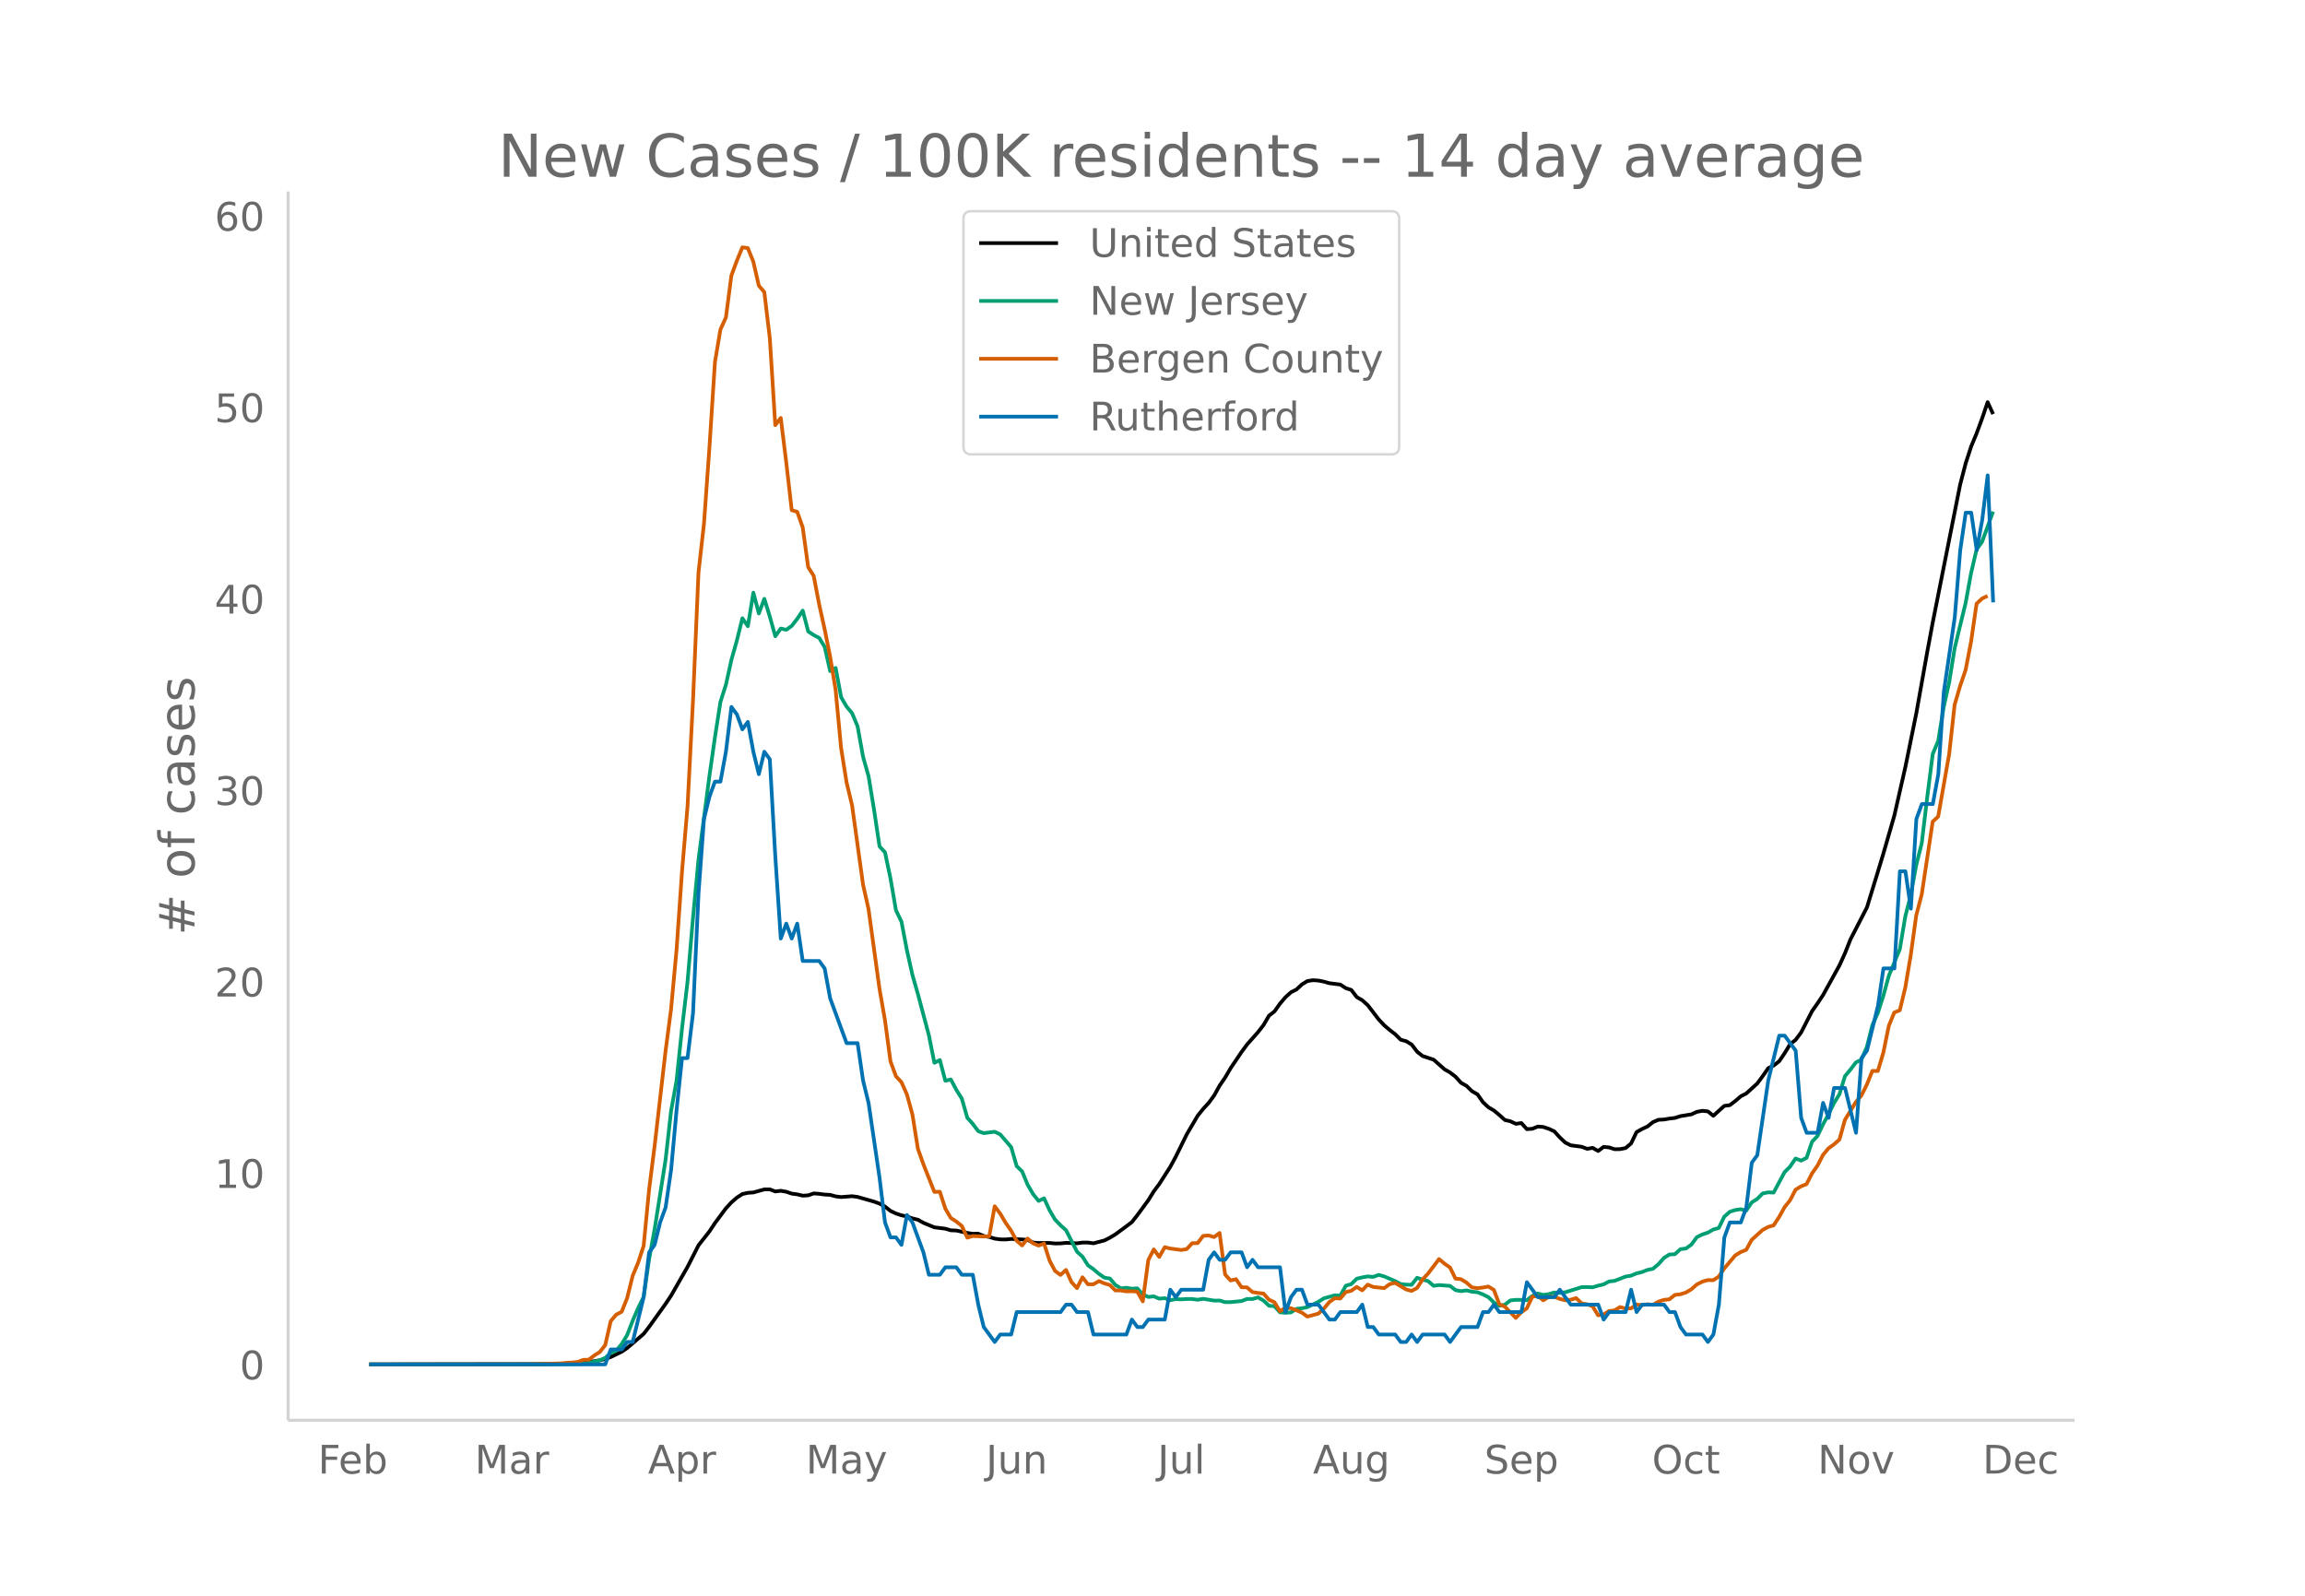 <svg height="864" viewBox="0 0 936 648" width="1248" xmlns="http://www.w3.org/2000/svg" xmlns:xlink="http://www.w3.org/1999/xlink"><defs><style>*{stroke-linecap:butt;stroke-linejoin:round}</style></defs><g id="figure_1"><path d="M0 648h936V0H0z" fill="#fff" id="patch_1"/><g id="axes_1"><path d="M117 576.72h725.4V77.76H117z" fill="none" id="patch_2"/><path clip-path="url(#p034bf9e8f3)" d="M149.973 554.04l71.292-.107 8.912-.24 6.683-.45 4.456-.503 2.228-.371 2.228-.547 2.228-.78 4.456-2.144 2.227-1.518 6.684-5.729 2.228-2.873 6.684-9.334 2.228-3.32 6.683-11.679 4.456-8.766 4.456-5.658 2.228-3.375 4.455-5.99 2.228-2.406 2.228-1.945 2.228-1.447 2.228-.49 2.228-.154 4.456-1.231 2.227-.017 2.228.852 2.228-.277 2.228.39 2.228.76 2.228.3 2.228.532 2.228-.137 2.228-.771 2.227.16 2.228.303 2.228.12 2.228.615 2.228.27 4.456-.343 2.228.294 6.683 1.912 2.228.803 2.228 1.205 2.228 1.77 2.228 1.044 2.228.728 2.228.474 2.228.78 2.227.552 2.228 1.247 4.456 1.834 4.456.555 2.228.658 2.228.081 4.455.983 2.228.342 2.228-.04 2.228.945 2.228.375 2.228.686 2.228.31 2.228.026 2.228-.21 4.455.204 2.228.186 2.228 1.076 2.228.188 4.456-.026 2.228.22 2.227-.03 2.228-.222 4.456.183 2.228-.306 2.228.01 2.228.289 4.456-1.161 2.227-1.134 2.228-1.336 4.456-3.286 2.228-1.683 2.228-2.831 4.456-6.073 2.228-3.6 2.227-2.986 4.456-6.956 2.228-4.122 4.456-9.054 4.456-7.6 2.228-2.761 2.227-2.422 2.228-3.022 2.228-4.014 2.228-3.262 2.228-3.797 4.456-6.611 2.228-3.018 4.455-5.029 2.228-2.865 2.228-3.812 2.228-1.74 2.228-3.138 2.228-2.613 2.228-2.01 2.228-1.118 2.228-2.075 2.227-1.359 2.228-.347 2.228.144 2.228.438 2.228.634 4.456.562 2.228 1.47 2.227.706 2.228 2.912 2.228 1.283 2.228 1.998 4.456 5.804 2.228 2.372 2.228 1.91 2.228 1.687 2.227 2.245 2.228.602 2.228 1.361 2.228 2.908 2.228 1.765 4.456 1.46 4.456 3.935 2.227 1.283 2.228 1.705 2.228 2.477 2.228 1.246 2.228 2.17 2.228 1.268 2.228 3.188 2.228 2.075 2.228 1.304 2.227 1.856 2.228 2.003 2.228.514 2.228 1.039 2.228-.327 2.228 2.48 2.228-.15 2.228-.9 2.228.167 2.227.745 2.228 1.033 2.228 2.445 2.228 2.107 2.228 1.119 4.456.6 2.228.84 2.228-.396 2.227 1.272 2.228-1.674 2.228.225 2.228.72 2.228-.027 2.228-.437 2.228-1.86 2.228-4.626 2.228-1.26 2.227-1.022 2.228-1.778 2.228-.937 2.228-.114 2.228-.383 2.228-.26 2.228-.717 4.455-.73 2.228-1.021 2.228-.42 2.228.233 2.228 1.787 4.456-4.032 2.228-.273 2.228-1.694 2.227-1.909 2.228-1.144 4.456-4.047 2.228-3.01 2.228-3.213 2.228-1.082 2.228-1.742 2.228-3.274 2.227-3.66 2.228-1.753 2.228-2.983 4.456-8.697 2.228-3.15 2.228-3.365 6.683-12.09 2.228-4.904 2.228-5.626 6.684-12.963 4.456-14.542 2.228-7.346 4.455-15.45 4.456-19.627 4.456-21.881 4.456-25.011 2.228-11.942 11.139-56.001 2.228-8.544 2.228-6.862 2.228-5.337 2.227-6.062 2.228-6.564 2.228 4.841h0" fill="none" stroke="#000" stroke-linecap="round" stroke-width="1.5" id="line2d_1"/><path clip-path="url(#p034bf9e8f3)" d="M149.973 554.04l77.976-.094 8.911-.219 2.228-.3 4.456-1.056 2.228-1 2.228-1.964 2.228-.925 2.228-2.713 2.227-3.657 2.228-5.783 2.228-5.17 2.228-4.49 2.228-15.429 2.228-12.06 4.456-28.213 2.228-19.818 2.227-12.323 2.228-21.25 2.228-18.88 2.228-25.988L283.646 349l4.456-34.066 2.228-15.598 2.227-14.342 2.228-6.977 2.228-10.077 2.228-7.903 2.228-8.983 2.228 3.226 2.228-13.63 2.228 8.46 2.228-5.952 2.227 7.22 2.228 7.978 2.228-3.126 2.228.5 2.228-1.594 2.228-2.857 2.228-3.339 2.228 8.465 2.228 1.476 2.227 1.15 2.228 3.65 2.228 9.829 2.228-1.263 2.228 11.872 2.228 3.826 2.228 2.663 2.228 5.34 2.228 12.378 2.227 7.858 2.228 13.635 2.228 14.873 2.228 2.426 2.228 10.603 2.228 12.929 2.228 4.607 2.228 11.69 2.228 9.947 2.227 7.778 4.456 16.754 2.228 11.141 2.228-1.125 2.228 8.44 2.228-.557 2.228 4.201 2.228 3.576 2.227 7.79 2.228 2.482 2.228 2.97 2.228.787 4.456-.562 2.228 1.075 4.456 5.176 2.227 7.703 2.228 2.169 2.228 5.395 2.228 3.82 2.228 2.757 2.228-1.075 2.228 4.87 2.228 3.782 2.227 2.332 2.228 1.963 4.456 8.74 2.228 2.02 2.228 3.507 2.228 1.569 2.228 1.9 2.228 1.538 2.227.363 2.228 2.607 2.228 1.369 2.228-.231 2.228.375 2.228-.125 2.228 2.45 2.228 1.038 2.228-.25 2.227.95 2.228-.206 2.228.825 2.228-.45 2.228.1 2.228-.15 2.228.019 2.228.294 2.228-.382 4.455.726 2.228-.02 2.228.645h2.228l4.456-.45 2.228-.838 2.228.013 2.227-.638 2.228 1.281 2.228 2.101 2.228.175 2.228 2.5 2.228.182 2.228-.162 2.228-1.426 2.228-.256 2.227-.438 4.456-2.175 2.228-1.407 4.456-1.238 2.228.119 2.228-4.001 2.227-.663 2.228-2.2 2.228-.526 2.228-.394 2.228.2 2.228-.825 2.228.613 4.456 1.913 2.227 1.194 2.228.244 2.228.05 2.228-2.826 2.228.75 2.228.57 2.228 1.925 2.228-.3 4.455.331 2.228 1.713 2.228.438 2.228-.32 2.228.538 2.228.207 2.228.887 2.228 1.113 2.228 2.182 2.227 1.326 2.228-.444 2.228-1.738 2.228-.232 2.228.007 2.228.15 2.228-1.738 2.228-.994 2.228.587 2.227-.331 2.228-.669 2.228.156 2.228-.237 6.684-2.082 2.228-.038 2.228.094 2.227-.663 2.228-.518 2.228-1.194 2.228-.238 4.456-1.738 2.228-.375 2.228-.932 2.228-.531 2.227-.875 2.228-.463 2.228-1.882 2.228-2.507 2.228-1.406 2.228-.125 2.228-2.026 2.228-.281 2.227-1.582 2.228-3.038 2.228-1.082 2.228-.744 2.228-1.269 2.228-.625 2.228-4.589 2.228-1.982 2.228-.712 2.227-.332 2.228.563 2.228-3.326 2.228-1.413 2.228-2.232 2.228-.437 2.228.08 4.456-8.314 2.227-2.244 2.228-3.264 2.228.85 2.228-1.125 2.228-6.533 2.228-2.363 2.228-4.67 2.228-4.12 2.228-4.551 2.227-3.62 2.228-7.29 2.228-2.682 2.228-2.926 2.228-1.1 2.228-5.251 2.228-8.765 2.228-5.002 2.228-6.977 2.227-8.083 4.456-10.79 2.228-13.317 2.228-8.746 2.228-12.135 2.228-8.884 2.228-18.692 2.228-17.474 2.227-5.32 2.228-13.742 2.228-10.071 2.228-13.88 4.456-18.33 2.228-12.222 2.228-9.521 2.227-3.113 4.456-12.248h0" fill="none" stroke="#009e73" stroke-linecap="round" stroke-width="1.5" id="line2d_2"/><path clip-path="url(#p034bf9e8f3)" d="M149.973 554.04l64.608-.06 13.368-.357 2.228-.238 2.228-.12 2.227-.238 2.228-.834 2.228-.06 2.228-1.727 2.228-1.37 2.228-2.859 2.228-9.71 2.228-2.62 2.228-1.191 2.227-5.6 2.228-8.994 2.228-5.361 2.228-6.79 2.228-22.934 2.228-17.572 4.456-38.659 2.228-16.917 2.227-24.065 2.228-31.927 2.228-26.27 2.228-43.007 2.228-52.06 2.228-19.777 2.228-31.153 2.228-34.49 2.227-13.283 2.228-4.884 2.228-17.036 2.228-6.016 2.228-5.421 2.228.298 2.228 5.54 2.228 9.709 2.228 2.62 2.227 18.645 2.228 35.383 2.228-2.919 2.228 18.049 2.228 19.418 2.228.656 2.228 6.314 2.228 16.142 2.228 3.515 2.227 11.615 2.228 10.067 2.228 11.139 2.228 13.522 2.228 23.648 2.228 13.938 2.228 9.293 4.456 32.166 2.227 9.947 4.456 32.404 2.228 12.748 2.228 16.678 2.228 6.076 2.228 2.383 2.228 5.003 2.228 8.101 2.227 13.939 2.228 6.255 4.456 11.258 2.228-.06 2.228 6.85 2.228 3.812 2.228 1.43 2.228 1.787 2.227 4.765 2.228-.655 4.456.179 2.228-.06 2.228-12.21 2.228 2.977 2.228 3.753 2.228 3.217 2.227 4.05 2.228 1.906 2.228-2.8 2.228 1.967 2.228.893 2.228-.834 2.228 6.91 2.228 4.229 2.227 1.608 2.228-2.025 2.228 4.944 2.228 2.442 2.228-4.408 2.228 2.86h2.228l2.228-1.31 2.228.952 2.227.655 2.228 2.204h2.228l2.228.358 2.228-.06 2.228.179 2.228 3.931 2.228-16.738 2.228-4.348 2.227 3.038 2.228-3.932 2.228.536 4.456.596 2.228-.357 2.228-2.383 2.228-.06 2.228-2.918 2.227-.18 2.228.656 2.228-1.668 2.228 16.858 2.228 2.442 2.228-.536 2.228 3.276 2.228.06 2.228 1.906 2.227.357 2.228.238 2.228 2.502 2.228 1.013 2.228 3.693 2.228-1.43 2.228.179 2.228.834 2.228.953 2.227 1.608 4.456-1.191 2.228-2.025 2.228-2.68 2.228-1.55 2.228.12 2.228-2.621 2.227-.536 2.228-1.55 2.228 1.37 2.228-2.322 2.228.953 4.456.476 2.228-1.608 2.228-.536 4.455 2.68 2.228.596 2.228-1.191 2.228-3.455 2.228-2.383 4.456-5.897 2.228 1.847 2.227 1.548 2.228 4.528 2.228.238 2.228 1.37 2.228 1.966 2.228.297 2.228-.238 2.228-.417 2.228 1.37 2.227 5.838 2.228.953 4.456 4.586 2.228-2.323 2.228-1.548 2.228-4.706 2.228-.417 2.228 1.846 2.227-1.37 2.228-.119 2.228.894 2.228.595 2.228-.238 2.228-.655 2.228 2.144 2.228.358 2.228.834 2.227 3.633 2.228-.298 2.228-1.43 2.228-.238 2.228-1.37 2.228.596 2.228-.06 2.228-1.548 2.228.238 2.227-.357 2.228.238 2.228-1.31 2.228-.715 2.228-.239 2.228-1.787 2.228-.238 2.228-.715 2.227-1.31 2.228-1.966 2.228-1.132 2.228-.655 2.228.06 2.228-1.49 2.228-3.276 4.456-5.301 2.227-1.37 2.228-.894 2.228-4.05 4.456-4.05 2.228-1.192 2.228-.655 2.228-3.395 2.228-3.991 2.227-2.8 2.228-4.289 2.228-1.37 2.228-.893 2.228-4.349 2.228-3.157 2.228-4.348 2.228-2.68 2.228-1.609 2.227-1.966 2.228-7.982 4.456-7.267 2.228-2.62 2.228-4.468 2.228-5.54 2.228.06 2.228-7.446 2.227-10.9 2.228-5.421 2.228-.894 2.228-9.173 2.228-13.224 2.228-16.142 2.228-8.519 4.456-29.545 2.227-2.084 4.456-25.316 2.228-20.074 2.228-7.625 2.228-6.492 2.228-11.556 2.228-15.369 2.227-2.084 2.228-1.073h0" fill="none" stroke="#d55e00" stroke-linecap="round" stroke-width="1.5" id="line2d_3"/><path clip-path="url(#p034bf9e8f3)" d="M149.973 554.04h95.799l2.228-6.068h4.456l2.227-3.033h2.228l4.456-18.203 2.228-18.203 2.228-3.034 2.228-9.102 2.228-6.067 2.228-15.17 2.227-24.27 2.228-21.237h2.228l2.228-18.203 2.228-48.541 2.228-30.338 2.228-9.102 2.228-6.068h2.227l2.228-12.135 2.228-18.203 2.228 3.034 2.228 6.068 2.228-3.034 2.228 12.135 2.228 9.102 2.228-9.102 2.227 3.034 2.228 39.44 2.228 33.372 2.228-6.068 2.228 6.068 2.228-6.068 2.228 15.17h6.683l2.228 3.033 2.228 12.135 6.684 18.203h4.456l2.228 15.17 2.227 9.101 4.456 30.338 2.228 18.203 2.228 6.068h2.228l2.228 3.034 2.228-12.136 2.228 3.034 4.455 12.136 2.228 9.101h4.456l2.228-3.034h4.456l2.228 3.034h4.455l2.228 12.135 2.228 9.102 4.456 6.068 2.228-3.034h4.456l2.227-9.102h17.823l2.228-3.034h2.228l2.228 3.034h4.456l2.228 9.102h13.367l2.228-6.068 2.228 3.034h2.228l2.228-3.034h6.683l2.228-12.135 2.228 3.034 2.228-3.034h8.912l2.227-12.136 2.228-3.033 2.228 3.033h2.228l2.228-3.033h4.456l2.228 6.067 2.228-3.034 2.227 3.034h8.912l2.228 18.203 2.228-6.067 2.228-3.034h2.228l2.227 6.067h4.456l4.456 6.068h2.228l2.228-3.034h6.683l2.228-3.034 2.228 9.102h2.228l2.228 3.034h6.684l2.227 3.034h2.228l2.228-3.034 2.228 3.034 2.228-3.034h8.912l2.227 3.034 4.456-6.068h6.684l2.228-6.068h2.228l2.228-3.034 2.227 3.034h8.912l2.228-12.135 4.456 6.068h6.683l2.228-3.034 4.456 6.067h11.14l2.227 6.068 2.228-3.034h6.684l2.228-9.101 2.228 9.101 2.228-3.034h8.911l2.228 3.034h2.228l2.228 6.068 2.228 3.034h6.683l2.228 3.034 2.228-3.034 2.228-12.136 2.228-27.304 2.228-6.068h4.455l2.228-6.067 2.228-18.203 2.228-3.034 4.456-30.338 4.456-18.203h2.228l4.455 6.067 2.228 27.305 2.228 6.067h4.456l2.228-12.135 2.228 6.068 2.228-12.136h4.455l4.456 18.203 2.228-30.338 2.228-3.034 4.456-18.203 2.228-15.169h4.455l2.228-39.44h2.228l2.228 15.17 2.228-36.406 2.228-6.068h4.456l2.227-12.135 2.228-33.372 4.456-30.339 2.228-27.304 2.228-15.17h2.228l2.228 15.17 2.227-12.136 2.228-18.202 2.228 51.575h0" fill="none" stroke="#0072b2" stroke-linecap="round" stroke-width="1.5" id="line2d_4"/><path d="M117 576.72V77.76" fill="none" stroke="#d3d3d3" stroke-linecap="square" stroke-width="1.25" id="patch_3"/><path d="M117 576.72h725.4" fill="none" stroke="#d3d3d3" stroke-linecap="square" stroke-width="1.25" id="patch_4"/><g id="matplotlib.axis_1"><g id="xtick_1"><g transform="matrix(.16 0 0 -.16 129.127 598.378)" fill="#696969" id="text_1"><defs><path d="M9.813 72.906h41.89v-8.312H19.672V43.109h28.906v-8.297H19.672V0h-9.86z" id="DejaVuSans-70"/><path d="M56.203 29.594v-4.39H14.891q.593-9.282 5.593-14.142 5-4.859 13.938-4.859 5.172 0 10.031 1.266 4.86 1.265 9.656 3.812v-8.5Q49.266.734 44.187-.344 39.11-1.422 33.892-1.422q-13.094 0-20.735 7.61-7.64 7.625-7.64 20.625 0 13.421 7.25 21.296Q20.016 56 32.328 56q11.031 0 17.453-7.11 6.422-7.093 6.422-19.296zm-8.984 2.64q-.094 7.36-4.125 11.75-4.032 4.407-10.672 4.407-7.516 0-12.031-4.25-4.516-4.25-5.203-11.97z" id="DejaVuSans-101"/><path d="M48.688 27.297q0 9.906-4.079 15.547-4.078 5.64-11.203 5.64-7.14 0-11.218-5.64-4.079-5.64-4.079-15.547 0-9.906 4.078-15.547 4.079-5.64 11.22-5.64 7.124 0 11.202 5.64t4.078 15.547zM18.108 46.39q2.844 4.875 7.157 7.234Q29.594 56 35.594 56q9.968 0 16.187-7.906 6.235-7.907 6.235-20.797T51.78 6.484q-6.218-7.906-16.187-7.906-6 0-10.328 2.375-4.313 2.375-7.157 7.25V0H9.08v75.984h9.03z" id="DejaVuSans-98"/></defs><use xlink:href="#DejaVuSans-70"/><use x="52.02" xlink:href="#DejaVuSans-101"/><use x="113.543" xlink:href="#DejaVuSans-98"/></g></g><g id="xtick_2"><g transform="matrix(.16 0 0 -.16 192.804 598.378)" fill="#696969" id="text_2"><defs><path d="M9.813 72.906h14.703l18.593-49.61 18.703 49.61h14.704V0H66.89v64.016l-18.797-50h-9.907l-18.796 50V0H9.813z" id="DejaVuSans-77"/><path d="M34.281 27.484q-10.89 0-15.093-2.484-4.204-2.484-4.204-8.5 0-4.781 3.157-7.594 3.156-2.797 8.562-2.797 7.485 0 12 5.297 4.516 5.297 4.516 14.078v2zm17.922 3.72V0H43.22v8.297Q40.14 3.328 35.547.953q-4.594-2.375-11.234-2.375-8.391 0-13.36 4.719Q6 8.016 6 15.922q0 9.219 6.172 13.906 6.187 4.688 18.437 4.688h12.61v.89q0 6.203-4.078 9.594-4.078 3.39-11.453 3.39-4.688 0-9.141-1.124-4.438-1.125-8.531-3.375v8.312q4.921 1.906 9.562 2.844 4.64.953 9.031.953 11.875 0 17.735-6.156 5.86-6.14 5.86-18.64z" id="DejaVuSans-97"/><path d="M41.11 46.297q-1.516.875-3.297 1.281Q36.03 48 33.89 48q-7.625 0-11.703-4.953-4.079-4.953-4.079-14.234V0H9.08v54.688h9.03v-8.5q2.844 4.984 7.375 7.39Q30.031 56 36.531 56q.922 0 2.047-.125 1.125-.11 2.484-.36z" id="DejaVuSans-114"/></defs><use xlink:href="#DejaVuSans-77"/><use x="86.279" xlink:href="#DejaVuSans-97"/><use x="147.559" xlink:href="#DejaVuSans-114"/></g></g><g id="xtick_3"><g transform="matrix(.16 0 0 -.16 263.122 598.378)" fill="#696969" id="text_3"><defs><path d="M34.188 63.188L20.797 26.906h26.812zm-5.579 9.718h11.188L67.578 0h-10.25l-6.64 18.703h-32.86L11.188 0H.78z" id="DejaVuSans-65"/><path d="M18.11 8.203v-29H9.077v75.484h9.031v-8.296q2.844 4.875 7.157 7.234Q29.594 56 35.594 56q9.968 0 16.187-7.906 6.235-7.907 6.235-20.797T51.78 6.484q-6.218-7.906-16.187-7.906-6 0-10.328 2.375-4.313 2.375-7.157 7.25zm30.578 19.094q0 9.906-4.079 15.547-4.078 5.64-11.203 5.64-7.14 0-11.218-5.64-4.079-5.64-4.079-15.547 0-9.906 4.078-15.547 4.079-5.64 11.22-5.64 7.124 0 11.202 5.64t4.078 15.547z" id="DejaVuSans-112"/></defs><use xlink:href="#DejaVuSans-65"/><use x="68.408" xlink:href="#DejaVuSans-112"/><use x="131.885" xlink:href="#DejaVuSans-114"/></g></g><g id="xtick_4"><g transform="matrix(.16 0 0 -.16 327.259 598.378)" fill="#696969" id="text_4"><defs><path d="M32.172-5.078q-3.797-9.766-7.422-12.735-3.61-2.984-9.656-2.984H7.906v7.516h5.282q3.703 0 5.75 1.765Q21-9.766 23.483-3.219l1.61 4.094-22.11 53.813H12.5l17.094-42.766 17.093 42.766h9.516z" id="DejaVuSans-121"/></defs><use xlink:href="#DejaVuSans-77"/><use x="86.279" xlink:href="#DejaVuSans-97"/><use x="147.559" xlink:href="#DejaVuSans-121"/></g></g><g id="xtick_5"><g transform="matrix(.16 0 0 -.16 400.363 598.378)" fill="#696969" id="text_5"><defs><path d="M9.813 72.906h9.859V5.078q0-13.187-5-19.14-5-5.954-16.094-5.954h-3.75v8.297h3.078q6.531 0 9.219 3.672Q9.813-4.39 9.813 5.078z" id="DejaVuSans-74"/><path d="M8.5 21.578v33.11h8.984V21.922q0-7.766 3.016-11.656 3.031-3.875 9.094-3.875 7.265 0 11.484 4.64 4.234 4.64 4.234 12.656v31h8.985V0h-8.984v8.406Q42.047 3.422 37.718 1q-4.313-2.422-10.032-2.422-9.421 0-14.312 5.86Q8.5 10.296 8.5 21.578zM31.11 56z" id="DejaVuSans-117"/><path d="M54.89 33.016V0h-8.984v32.719q0 7.765-3.031 11.61-3.031 3.858-9.078 3.858-7.281 0-11.484-4.64-4.204-4.625-4.204-12.64V0H9.08v54.688h9.03v-8.5q3.235 4.937 7.594 7.374Q30.078 56 35.797 56q9.422 0 14.25-5.828 4.844-5.828 4.844-17.156z" id="DejaVuSans-110"/></defs><use xlink:href="#DejaVuSans-74"/><use x="29.492" xlink:href="#DejaVuSans-117"/><use x="92.871" xlink:href="#DejaVuSans-110"/></g></g><g id="xtick_6"><g transform="matrix(.16 0 0 -.16 470.048 598.378)" fill="#696969" id="text_6"><defs><path d="M9.422 75.984h8.984V0H9.422z" id="DejaVuSans-108"/></defs><use xlink:href="#DejaVuSans-74"/><use x="29.492" xlink:href="#DejaVuSans-117"/><use x="92.871" xlink:href="#DejaVuSans-108"/></g></g><g id="xtick_7"><g transform="matrix(.16 0 0 -.16 533.143 598.378)" fill="#696969" id="text_7"><defs><path d="M45.406 27.984q0 9.766-4.031 15.125-4.016 5.375-11.297 5.375-7.219 0-11.25-5.375-4.031-5.359-4.031-15.125 0-9.718 4.031-15.093t11.25-5.375q7.281 0 11.297 5.375 4.031 5.375 4.031 15.093zm8.985-21.203q0-13.953-6.203-20.765Q42-20.797 29.203-20.797q-4.734 0-8.937.703-4.203.703-8.157 2.172v8.735q3.954-2.141 7.813-3.157 3.86-1.031 7.86-1.031 8.843 0 13.234 4.61 4.39 4.609 4.39 13.937v4.453q-2.781-4.844-7.125-7.234Q33.938 0 27.875 0 17.828 0 11.672 7.656q-6.156 7.672-6.156 20.328 0 12.688 6.156 20.344Q17.828 56 27.875 56q6.063 0 10.406-2.39 4.344-2.391 7.125-7.22v8.297h8.985z" id="DejaVuSans-103"/></defs><use xlink:href="#DejaVuSans-65"/><use x="68.408" xlink:href="#DejaVuSans-117"/><use x="131.787" xlink:href="#DejaVuSans-103"/></g></g><g id="xtick_8"><g transform="matrix(.16 0 0 -.16 602.749 598.378)" fill="#696969" id="text_8"><defs><path d="M53.516 70.516V60.89q-5.61 2.687-10.594 4-4.984 1.328-9.625 1.328-8.047 0-12.422-3.125t-4.375-8.89q0-4.845 2.906-7.313 2.907-2.453 11.016-3.97l5.953-1.218q11.031-2.11 16.281-7.406 5.25-5.297 5.25-14.172 0-10.61-7.11-16.078-7.093-5.469-20.812-5.469-5.172 0-11.015 1.172Q13.14.922 6.89 3.219v10.156q6-3.36 11.765-5.078 5.766-1.703 11.328-1.703 8.438 0 13.032 3.312 4.593 3.328 4.593 9.485 0 5.359-3.297 8.39-3.296 3.032-10.812 4.547L27.484 33.5q-11.03 2.188-15.968 6.875-4.922 4.688-4.922 13.047 0 9.672 6.812 15.234 6.813 5.563 18.766 5.563 5.14 0 10.453-.938 5.328-.922 10.89-2.765z" id="DejaVuSans-83"/></defs><use xlink:href="#DejaVuSans-83"/><use x="63.477" xlink:href="#DejaVuSans-101"/><use x="125" xlink:href="#DejaVuSans-112"/></g></g><g id="xtick_9"><g transform="matrix(.16 0 0 -.16 670.833 598.378)" fill="#696969" id="text_9"><defs><path d="M39.406 66.219q-10.75 0-17.078-8.016-6.312-8-6.312-21.828 0-13.766 6.312-21.781 6.328-8 17.078-8 10.735 0 17.016 8 6.281 8.015 6.281 21.781 0 13.828-6.281 21.828-6.281 8.016-17.016 8.016zm0 8q15.328 0 24.5-10.281 9.188-10.282 9.188-27.563 0-17.234-9.188-27.516-9.172-10.28-24.5-10.28-15.375 0-24.593 10.25-9.204 10.265-9.204 27.546t9.204 27.563q9.218 10.28 24.593 10.28z" id="DejaVuSans-79"/><path d="M48.781 52.594v-8.407q-3.812 2.11-7.64 3.157-3.828 1.047-7.735 1.047-8.75 0-13.593-5.547-4.829-5.532-4.829-15.547 0-10.016 4.829-15.563 4.843-5.53 13.593-5.53 3.907 0 7.735 1.046 3.828 1.047 7.64 3.156V2.094Q45.016.344 40.984-.531q-4.015-.89-8.562-.89-12.36 0-19.64 7.765-7.266 7.765-7.266 20.953 0 13.375 7.343 21.031Q20.22 56 33.016 56q4.14 0 8.093-.86 3.953-.843 7.672-2.546z" id="DejaVuSans-99"/><path d="M18.313 70.219V54.688h18.5v-6.985h-18.5V18.016q0-6.688 1.828-8.594 1.828-1.906 7.453-1.906h9.218V0h-9.218q-10.407 0-14.36 3.875-3.953 3.89-3.953 14.14v29.688H2.687v6.984h6.594V70.22z" id="DejaVuSans-116"/></defs><use xlink:href="#DejaVuSans-79"/><use x="78.711" xlink:href="#DejaVuSans-99"/><use x="133.691" xlink:href="#DejaVuSans-116"/></g></g><g id="xtick_10"><g transform="matrix(.16 0 0 -.16 738.115 598.378)" fill="#696969" id="text_10"><defs><path d="M9.813 72.906h13.28l32.329-60.984v60.984h9.562V0h-13.28L19.39 60.984V0H9.813z" id="DejaVuSans-78"/><path d="M30.61 48.39q-7.22 0-11.422-5.64-4.204-5.64-4.204-15.453 0-9.813 4.172-15.453 4.188-5.64 11.453-5.64 7.188 0 11.375 5.655 4.203 5.672 4.203 15.438 0 9.719-4.203 15.406-4.187 5.688-11.375 5.688zm0 7.61q11.718 0 18.406-7.625 6.703-7.61 6.703-21.078 0-13.422-6.703-21.078-6.688-7.64-18.407-7.64-11.765 0-18.437 7.64-6.656 7.656-6.656 21.078 0 13.469 6.656 21.078Q18.844 56 30.609 56z" id="DejaVuSans-111"/><path d="M2.984 54.688H12.5L29.594 8.797l17.093 45.89h9.516L35.687 0H23.485z" id="DejaVuSans-118"/></defs><use xlink:href="#DejaVuSans-78"/><use x="74.805" xlink:href="#DejaVuSans-111"/><use x="135.986" xlink:href="#DejaVuSans-118"/></g></g><g id="xtick_11"><g transform="matrix(.16 0 0 -.16 805.085 598.378)" fill="#696969" id="text_11"><defs><path d="M19.672 64.797V8.109h11.922q15.093 0 22.093 6.829 7 6.843 7 21.593 0 14.64-7 21.453-7 6.813-22.093 6.813zm-9.86 8.11h20.266q21.188 0 31.094-8.813 9.922-8.813 9.922-27.563 0-18.86-9.969-27.703Q51.172 0 30.078 0H9.813z" id="DejaVuSans-68"/></defs><use xlink:href="#DejaVuSans-68"/><use x="77.002" xlink:href="#DejaVuSans-101"/><use x="138.525" xlink:href="#DejaVuSans-99"/></g></g></g><g id="matplotlib.axis_2"><g id="ytick_1"><g transform="matrix(.16 0 0 -.16 97.32 560.119)" fill="#696969" id="text_12"><defs><path d="M31.781 66.406q-7.61 0-11.453-7.5Q16.5 51.422 16.5 36.375q0-14.984 3.828-22.484 3.844-7.5 11.453-7.5 7.672 0 11.5 7.5 3.844 7.5 3.844 22.484 0 15.047-3.844 22.531-3.828 7.5-11.5 7.5zm0 7.813q12.266 0 18.735-9.703 6.468-9.688 6.468-28.141 0-18.406-6.468-28.11-6.47-9.687-18.735-9.687-12.25 0-18.718 9.688-6.47 9.703-6.47 28.109 0 18.453 6.47 28.14Q19.53 74.22 31.78 74.22z" id="DejaVuSans-48"/></defs><use xlink:href="#DejaVuSans-48"/></g></g><g id="ytick_2"><g transform="matrix(.16 0 0 -.16 87.14 482.38)" fill="#696969" id="text_13"><defs><path d="M12.406 8.297h16.11v55.625l-17.532-3.516v8.985l17.438 3.515h9.86V8.296H54.39V0H12.406z" id="DejaVuSans-49"/></defs><use xlink:href="#DejaVuSans-49"/><use x="63.623" xlink:href="#DejaVuSans-48"/></g></g><g id="ytick_3"><g transform="matrix(.16 0 0 -.16 87.14 404.64)" fill="#696969" id="text_14"><defs><path d="M19.188 8.297h34.421V0H7.33v8.297q5.609 5.812 15.296 15.594 9.703 9.797 12.188 12.64 4.734 5.313 6.609 9 1.89 3.688 1.89 7.25 0 5.813-4.078 9.469-4.078 3.672-10.625 3.672-4.64 0-9.797-1.61-5.14-1.609-11-4.89v9.969Q13.767 71.78 18.938 73q5.188 1.219 9.485 1.219 11.328 0 18.062-5.672 6.735-5.656 6.735-15.125 0-4.5-1.688-8.531-1.672-4.016-6.125-9.485-1.218-1.422-7.765-8.187-6.532-6.766-18.453-18.922z" id="DejaVuSans-50"/></defs><use xlink:href="#DejaVuSans-50"/><use x="63.623" xlink:href="#DejaVuSans-48"/></g></g><g id="ytick_4"><g transform="matrix(.16 0 0 -.16 87.14 326.9)" fill="#696969" id="text_15"><defs><path d="M40.578 39.313Q47.656 37.797 51.625 33q3.984-4.781 3.984-11.813 0-10.78-7.422-16.703-7.421-5.906-21.093-5.906-4.578 0-9.438.906-4.86.907-10.031 2.72v9.515q4.094-2.39 8.969-3.61 4.89-1.218 10.218-1.218 9.266 0 14.125 3.656 4.86 3.656 4.86 10.64 0 6.454-4.516 10.079-4.515 3.64-12.562 3.64h-8.5v8.11h8.89q7.266 0 11.125 2.906 3.86 2.906 3.86 8.375 0 5.61-3.985 8.61-3.968 3.015-11.39 3.015-4.063 0-8.703-.89-4.641-.876-10.203-2.72v8.782q5.624 1.562 10.53 2.344 4.907.78 9.25.78 11.235 0 17.766-5.109 6.547-5.093 6.547-13.78 0-6.063-3.468-10.235-3.47-4.172-9.86-5.782z" id="DejaVuSans-51"/></defs><use xlink:href="#DejaVuSans-51"/><use x="63.623" xlink:href="#DejaVuSans-48"/></g></g><g id="ytick_5"><g transform="matrix(.16 0 0 -.16 87.14 249.161)" fill="#696969" id="text_16"><defs><path d="M37.797 64.313L12.89 25.39h24.906zm-2.594 8.593H47.61V25.391h10.407v-8.203H47.609V0h-9.812v17.188H4.89v9.515z" id="DejaVuSans-52"/></defs><use xlink:href="#DejaVuSans-52"/><use x="63.623" xlink:href="#DejaVuSans-48"/></g></g><g id="ytick_6"><g transform="matrix(.16 0 0 -.16 87.14 171.422)" fill="#696969" id="text_17"><defs><path d="M10.797 72.906h38.719v-8.312H19.828v-17.86q2.14.735 4.281 1.094 2.157.36 4.313.36 12.203 0 19.328-6.688 7.14-6.688 7.14-18.11 0-11.765-7.328-18.296-7.328-6.516-20.656-6.516-4.593 0-9.36.781-4.75.782-9.827 2.344v9.922q4.39-2.39 9.078-3.563 4.687-1.171 9.906-1.171 8.453 0 13.375 4.437 4.938 4.438 4.938 12.063 0 7.609-4.938 12.047-4.922 4.453-13.375 4.453-3.953 0-7.89-.875-3.922-.875-8.016-2.735z" id="DejaVuSans-53"/></defs><use xlink:href="#DejaVuSans-53"/><use x="63.623" xlink:href="#DejaVuSans-48"/></g></g><g id="ytick_7"><g transform="matrix(.16 0 0 -.16 87.14 93.682)" fill="#696969" id="text_18"><defs><path d="M33.016 40.375q-6.641 0-10.532-4.547-3.875-4.531-3.875-12.437 0-7.86 3.875-12.438 3.891-4.562 10.532-4.562 6.64 0 10.515 4.562 3.875 4.578 3.875 12.438 0 7.906-3.875 12.437-3.875 4.547-10.515 4.547zm19.578 30.922v-8.984q-3.719 1.75-7.5 2.671-3.782.938-7.5.938-9.766 0-14.922-6.594-5.14-6.594-5.875-19.922 2.875 4.25 7.219 6.516 4.359 2.266 9.578 2.266 10.984 0 17.36-6.672 6.374-6.657 6.374-18.125 0-11.235-6.64-18.032-6.641-6.78-17.672-6.78-12.657 0-19.344 9.687-6.688 9.703-6.688 28.109 0 17.281 8.204 27.563 8.203 10.28 22.015 10.28 3.719 0 7.5-.734t7.89-2.187z" id="DejaVuSans-54"/></defs><use xlink:href="#DejaVuSans-54"/><use x="63.623" xlink:href="#DejaVuSans-48"/></g></g><g transform="matrix(0 -.2 -.2 0 78.98 379.813)" fill="#696969" id="text_19"><defs><path d="M51.125 44H36.922l-4.11-16.313h14.313zm-7.328 27.781l-5.078-20.265h14.265L58.11 71.78h7.813L60.89 51.516h15.234V44h-17.14l-4-16.313h15.53V20.22H53.079L48 0h-7.813l5.032 20.219H30.906L25.875 0h-7.86l5.079 20.219H7.719v7.468h17.187L29 44H13.281v7.516h17.625l4.985 20.265z" id="DejaVuSans-35"/><path d="M37.11 75.984V68.5h-8.594q-4.828 0-6.72-1.953-1.874-1.953-1.874-7.031v-4.828h14.797v-6.985H19.922V0H10.89v47.703H2.297v6.984h8.594V58.5q0 9.125 4.25 13.297 4.25 4.187 13.468 4.187z" id="DejaVuSans-102"/><path d="M44.281 53.078v-8.5q-3.797 1.953-7.906 2.922-4.094.984-8.5.984-6.688 0-10.031-2.047-3.344-2.046-3.344-6.156 0-3.125 2.39-4.906 2.391-1.781 9.626-3.39l3.078-.688q9.562-2.047 13.593-5.781 4.032-3.735 4.032-10.422 0-7.625-6.032-12.078-6.03-4.438-16.578-4.438-4.39 0-9.156.86Q10.688.296 5.422 2v9.281q4.984-2.594 9.812-3.89 4.829-1.282 9.579-1.282 6.343 0 9.75 2.172 3.421 2.172 3.421 6.125 0 3.656-2.468 5.61-2.453 1.953-10.813 3.765l-3.125.735q-8.344 1.75-12.062 5.39-3.704 3.64-3.704 9.985 0 7.718 5.47 11.906Q16.75 56 26.811 56q4.97 0 9.36-.734 4.406-.72 8.11-2.188z" id="DejaVuSans-115"/></defs><use xlink:href="#DejaVuSans-35"/><use x="83.789" xlink:href="#DejaVuSans-32"/><use x="115.576" xlink:href="#DejaVuSans-111"/><use x="176.758" xlink:href="#DejaVuSans-102"/><use x="211.963" xlink:href="#DejaVuSans-32"/><use x="243.75" xlink:href="#DejaVuSans-99"/><use x="298.73" xlink:href="#DejaVuSans-97"/><use x="360.01" xlink:href="#DejaVuSans-115"/><use x="412.109" xlink:href="#DejaVuSans-101"/><use x="473.633" xlink:href="#DejaVuSans-115"/></g></g><g transform="matrix(.24 0 0 -.24 202.252 71.76)" fill="#696969" id="text_20"><defs><path d="M4.203 54.688h8.985l11.234-42.672 11.172 42.672h10.593l11.235-42.672 11.187 42.672h8.985L63.28 0H52.688L40.922 44.828 29.109 0H18.5z" id="DejaVuSans-119"/><path d="M64.406 67.281v-10.39q-4.984 4.64-10.625 6.922-5.64 2.296-11.984 2.296-12.5 0-19.14-7.64-6.641-7.64-6.641-22.094 0-14.406 6.64-22.047 6.64-7.64 19.14-7.64 6.345 0 11.985 2.296 5.64 2.297 10.625 6.938V5.609Q59.234 2.094 53.437.33q-5.78-1.75-12.218-1.75-16.563 0-26.094 10.124-9.516 10.14-9.516 27.672 0 17.578 9.516 27.703 9.531 10.14 26.094 10.14 6.531 0 12.312-1.734 5.797-1.734 10.875-5.203z" id="DejaVuSans-67"/><path d="M25.39 72.906h8.297L8.297-9.28H0z" id="DejaVuSans-47"/><path d="M9.813 72.906h9.859V42.094L52.39 72.906h12.703L28.906 38.922 67.672 0H54.688L19.672 35.11V0h-9.86z" id="DejaVuSans-75"/><path d="M9.422 54.688h8.984V0H9.422zm0 21.296h8.984v-11.39H9.422z" id="DejaVuSans-105"/><path d="M45.406 46.39v29.594h8.985V0h-8.985v8.203Q42.578 3.328 38.25.953q-4.313-2.375-10.375-2.375-9.906 0-16.14 7.906-6.22 7.922-6.22 20.813 0 12.89 6.22 20.797Q17.968 56 27.874 56q6.063 0 10.375-2.375 4.328-2.36 7.156-7.234zm-30.61-19.093q0-9.906 4.079-15.547 4.078-5.64 11.203-5.64 7.125 0 11.219 5.64 4.11 5.64 4.11 15.547 0 9.906-4.11 15.547-4.094 5.64-11.219 5.64-7.125 0-11.203-5.64-4.078-5.64-4.078-15.547z" id="DejaVuSans-100"/><path d="M4.89 31.39h26.313v-8H4.891z" id="DejaVuSans-45"/></defs><use xlink:href="#DejaVuSans-78"/><use x="74.805" xlink:href="#DejaVuSans-101"/><use x="136.328" xlink:href="#DejaVuSans-119"/><use x="218.115" xlink:href="#DejaVuSans-32"/><use x="249.902" xlink:href="#DejaVuSans-67"/><use x="319.727" xlink:href="#DejaVuSans-97"/><use x="381.006" xlink:href="#DejaVuSans-115"/><use x="433.105" xlink:href="#DejaVuSans-101"/><use x="494.629" xlink:href="#DejaVuSans-115"/><use x="546.729" xlink:href="#DejaVuSans-32"/><use x="578.516" xlink:href="#DejaVuSans-47"/><use x="612.207" xlink:href="#DejaVuSans-32"/><use x="643.994" xlink:href="#DejaVuSans-49"/><use x="707.617" xlink:href="#DejaVuSans-48"/><use x="771.24" xlink:href="#DejaVuSans-48"/><use x="834.863" xlink:href="#DejaVuSans-75"/><use x="900.439" xlink:href="#DejaVuSans-32"/><use x="932.227" xlink:href="#DejaVuSans-114"/><use x="971.09" xlink:href="#DejaVuSans-101"/><use x="1032.613" xlink:href="#DejaVuSans-115"/><use x="1084.713" xlink:href="#DejaVuSans-105"/><use x="1112.496" xlink:href="#DejaVuSans-100"/><use x="1175.973" xlink:href="#DejaVuSans-101"/><use x="1237.496" xlink:href="#DejaVuSans-110"/><use x="1300.875" xlink:href="#DejaVuSans-116"/><use x="1340.084" xlink:href="#DejaVuSans-115"/><use x="1392.184" xlink:href="#DejaVuSans-32"/><use x="1423.971" xlink:href="#DejaVuSans-45"/><use x="1460.055" xlink:href="#DejaVuSans-45"/><use x="1496.139" xlink:href="#DejaVuSans-32"/><use x="1527.926" xlink:href="#DejaVuSans-49"/><use x="1591.549" xlink:href="#DejaVuSans-52"/><use x="1655.172" xlink:href="#DejaVuSans-32"/><use x="1686.959" xlink:href="#DejaVuSans-100"/><use x="1750.436" xlink:href="#DejaVuSans-97"/><use x="1811.715" xlink:href="#DejaVuSans-121"/><use x="1870.895" xlink:href="#DejaVuSans-32"/><use x="1902.682" xlink:href="#DejaVuSans-97"/><use x="1963.961" xlink:href="#DejaVuSans-118"/><use x="2023.141" xlink:href="#DejaVuSans-101"/><use x="2084.664" xlink:href="#DejaVuSans-114"/><use x="2125.777" xlink:href="#DejaVuSans-97"/><use x="2187.057" xlink:href="#DejaVuSans-103"/><use x="2250.533" xlink:href="#DejaVuSans-101"/></g><g id="legend_1"><path d="M394.434 184.5h170.532q3.2 0 3.2-3.2V88.96q0-3.2-3.2-3.2H394.434q-3.2 0-3.2 3.2v92.34q0 3.2 3.2 3.2z" fill="none" opacity=".8" stroke="#ccc" id="patch_5"/><path d="M397.634 98.718h32" fill="none" stroke="#000" stroke-linecap="round" stroke-width="1.5" id="line2d_5"/><g transform="matrix(.16 0 0 -.16 442.434 104.317)" fill="#696969" id="text_21"><defs><path d="M8.688 72.906h9.921V28.61q0-11.718 4.235-16.875 4.25-5.14 13.781-5.14 9.469 0 13.719 5.14 4.25 5.157 4.25 16.875v44.297H64.5V27.391q0-14.25-7.063-21.532-7.046-7.28-20.812-7.28-13.828 0-20.89 7.28-7.047 7.282-7.047 21.532z" id="DejaVuSans-85"/></defs><use xlink:href="#DejaVuSans-85"/><use x="73.193" xlink:href="#DejaVuSans-110"/><use x="136.572" xlink:href="#DejaVuSans-105"/><use x="164.355" xlink:href="#DejaVuSans-116"/><use x="203.564" xlink:href="#DejaVuSans-101"/><use x="265.088" xlink:href="#DejaVuSans-100"/><use x="328.564" xlink:href="#DejaVuSans-32"/><use x="360.352" xlink:href="#DejaVuSans-83"/><use x="423.828" xlink:href="#DejaVuSans-116"/><use x="463.037" xlink:href="#DejaVuSans-97"/><use x="524.316" xlink:href="#DejaVuSans-116"/><use x="563.525" xlink:href="#DejaVuSans-101"/><use x="625.049" xlink:href="#DejaVuSans-115"/></g><path d="M397.634 122.203h32" fill="none" stroke="#009e73" stroke-linecap="round" stroke-width="1.5" id="line2d_7"/><g transform="matrix(.16 0 0 -.16 442.434 127.802)" fill="#696969" id="text_22"><use xlink:href="#DejaVuSans-78"/><use x="74.805" xlink:href="#DejaVuSans-101"/><use x="136.328" xlink:href="#DejaVuSans-119"/><use x="218.115" xlink:href="#DejaVuSans-32"/><use x="249.902" xlink:href="#DejaVuSans-74"/><use x="279.395" xlink:href="#DejaVuSans-101"/><use x="340.918" xlink:href="#DejaVuSans-114"/><use x="382.031" xlink:href="#DejaVuSans-115"/><use x="434.131" xlink:href="#DejaVuSans-101"/><use x="495.654" xlink:href="#DejaVuSans-121"/></g><path d="M397.634 145.688h32" fill="none" stroke="#d55e00" stroke-linecap="round" stroke-width="1.5" id="line2d_9"/><g transform="matrix(.16 0 0 -.16 442.434 151.287)" fill="#696969" id="text_23"><defs><path d="M19.672 34.813V8.108H35.5q7.953 0 11.781 3.297 3.844 3.297 3.844 10.078 0 6.844-3.844 10.078-3.828 3.25-11.781 3.25zm0 29.984V42.828h14.61q7.218 0 10.75 2.703 3.546 2.719 3.546 8.282 0 5.515-3.547 8.25-3.531 2.734-10.75 2.734zm-9.86 8.11h25.204q11.28 0 17.375-4.688Q58.5 63.53 58.5 54.89q0-6.703-3.125-10.657-3.125-3.953-9.188-4.922 7.282-1.562 11.313-6.53 4.031-4.954 4.031-12.376 0-9.765-6.64-15.093Q48.25 0 35.984 0H9.812z" id="DejaVuSans-66"/></defs><use xlink:href="#DejaVuSans-66"/><use x="68.604" xlink:href="#DejaVuSans-101"/><use x="130.127" xlink:href="#DejaVuSans-114"/><use x="169.49" xlink:href="#DejaVuSans-103"/><use x="232.967" xlink:href="#DejaVuSans-101"/><use x="294.49" xlink:href="#DejaVuSans-110"/><use x="357.869" xlink:href="#DejaVuSans-32"/><use x="389.656" xlink:href="#DejaVuSans-67"/><use x="459.48" xlink:href="#DejaVuSans-111"/><use x="520.662" xlink:href="#DejaVuSans-117"/><use x="584.041" xlink:href="#DejaVuSans-110"/><use x="647.42" xlink:href="#DejaVuSans-116"/><use x="686.629" xlink:href="#DejaVuSans-121"/></g><path d="M397.634 169.173h32" fill="none" stroke="#0072b2" stroke-linecap="round" stroke-width="1.5" id="line2d_11"/><g transform="matrix(.16 0 0 -.16 442.434 174.773)" fill="#696969" id="text_24"><defs><path d="M44.39 34.188q3.172-1.079 6.172-4.594 3-3.516 6.032-9.672L66.609 0H56l-9.313 18.703q-3.624 7.328-7.015 9.719-3.39 2.39-9.25 2.39h-10.75V0h-9.86v72.906h22.266q12.5 0 18.656-5.234 6.157-5.219 6.157-15.766 0-6.89-3.203-11.437-3.204-4.532-9.297-6.282zM19.673 64.797V38.922h12.406q7.125 0 10.766 3.297 3.64 3.297 3.64 9.687 0 6.39-3.64 9.64-3.64 3.25-10.766 3.25z" id="DejaVuSans-82"/><path d="M54.89 33.016V0h-8.984v32.719q0 7.765-3.031 11.61-3.031 3.858-9.078 3.858-7.281 0-11.484-4.64-4.204-4.625-4.204-12.64V0H9.08v75.984h9.03V46.188q3.235 4.937 7.594 7.374Q30.078 56 35.797 56q9.422 0 14.25-5.828 4.844-5.828 4.844-17.156z" id="DejaVuSans-104"/></defs><use xlink:href="#DejaVuSans-82"/><use x="64.982" xlink:href="#DejaVuSans-117"/><use x="128.361" xlink:href="#DejaVuSans-116"/><use x="167.57" xlink:href="#DejaVuSans-104"/><use x="230.949" xlink:href="#DejaVuSans-101"/><use x="292.473" xlink:href="#DejaVuSans-114"/><use x="333.586" xlink:href="#DejaVuSans-102"/><use x="368.791" xlink:href="#DejaVuSans-111"/><use x="429.973" xlink:href="#DejaVuSans-114"/><use x="469.336" xlink:href="#DejaVuSans-100"/></g></g></g></g><defs><clipPath id="p034bf9e8f3"><path d="M117 77.76h725.4v498.96H117z"/></clipPath></defs></svg>